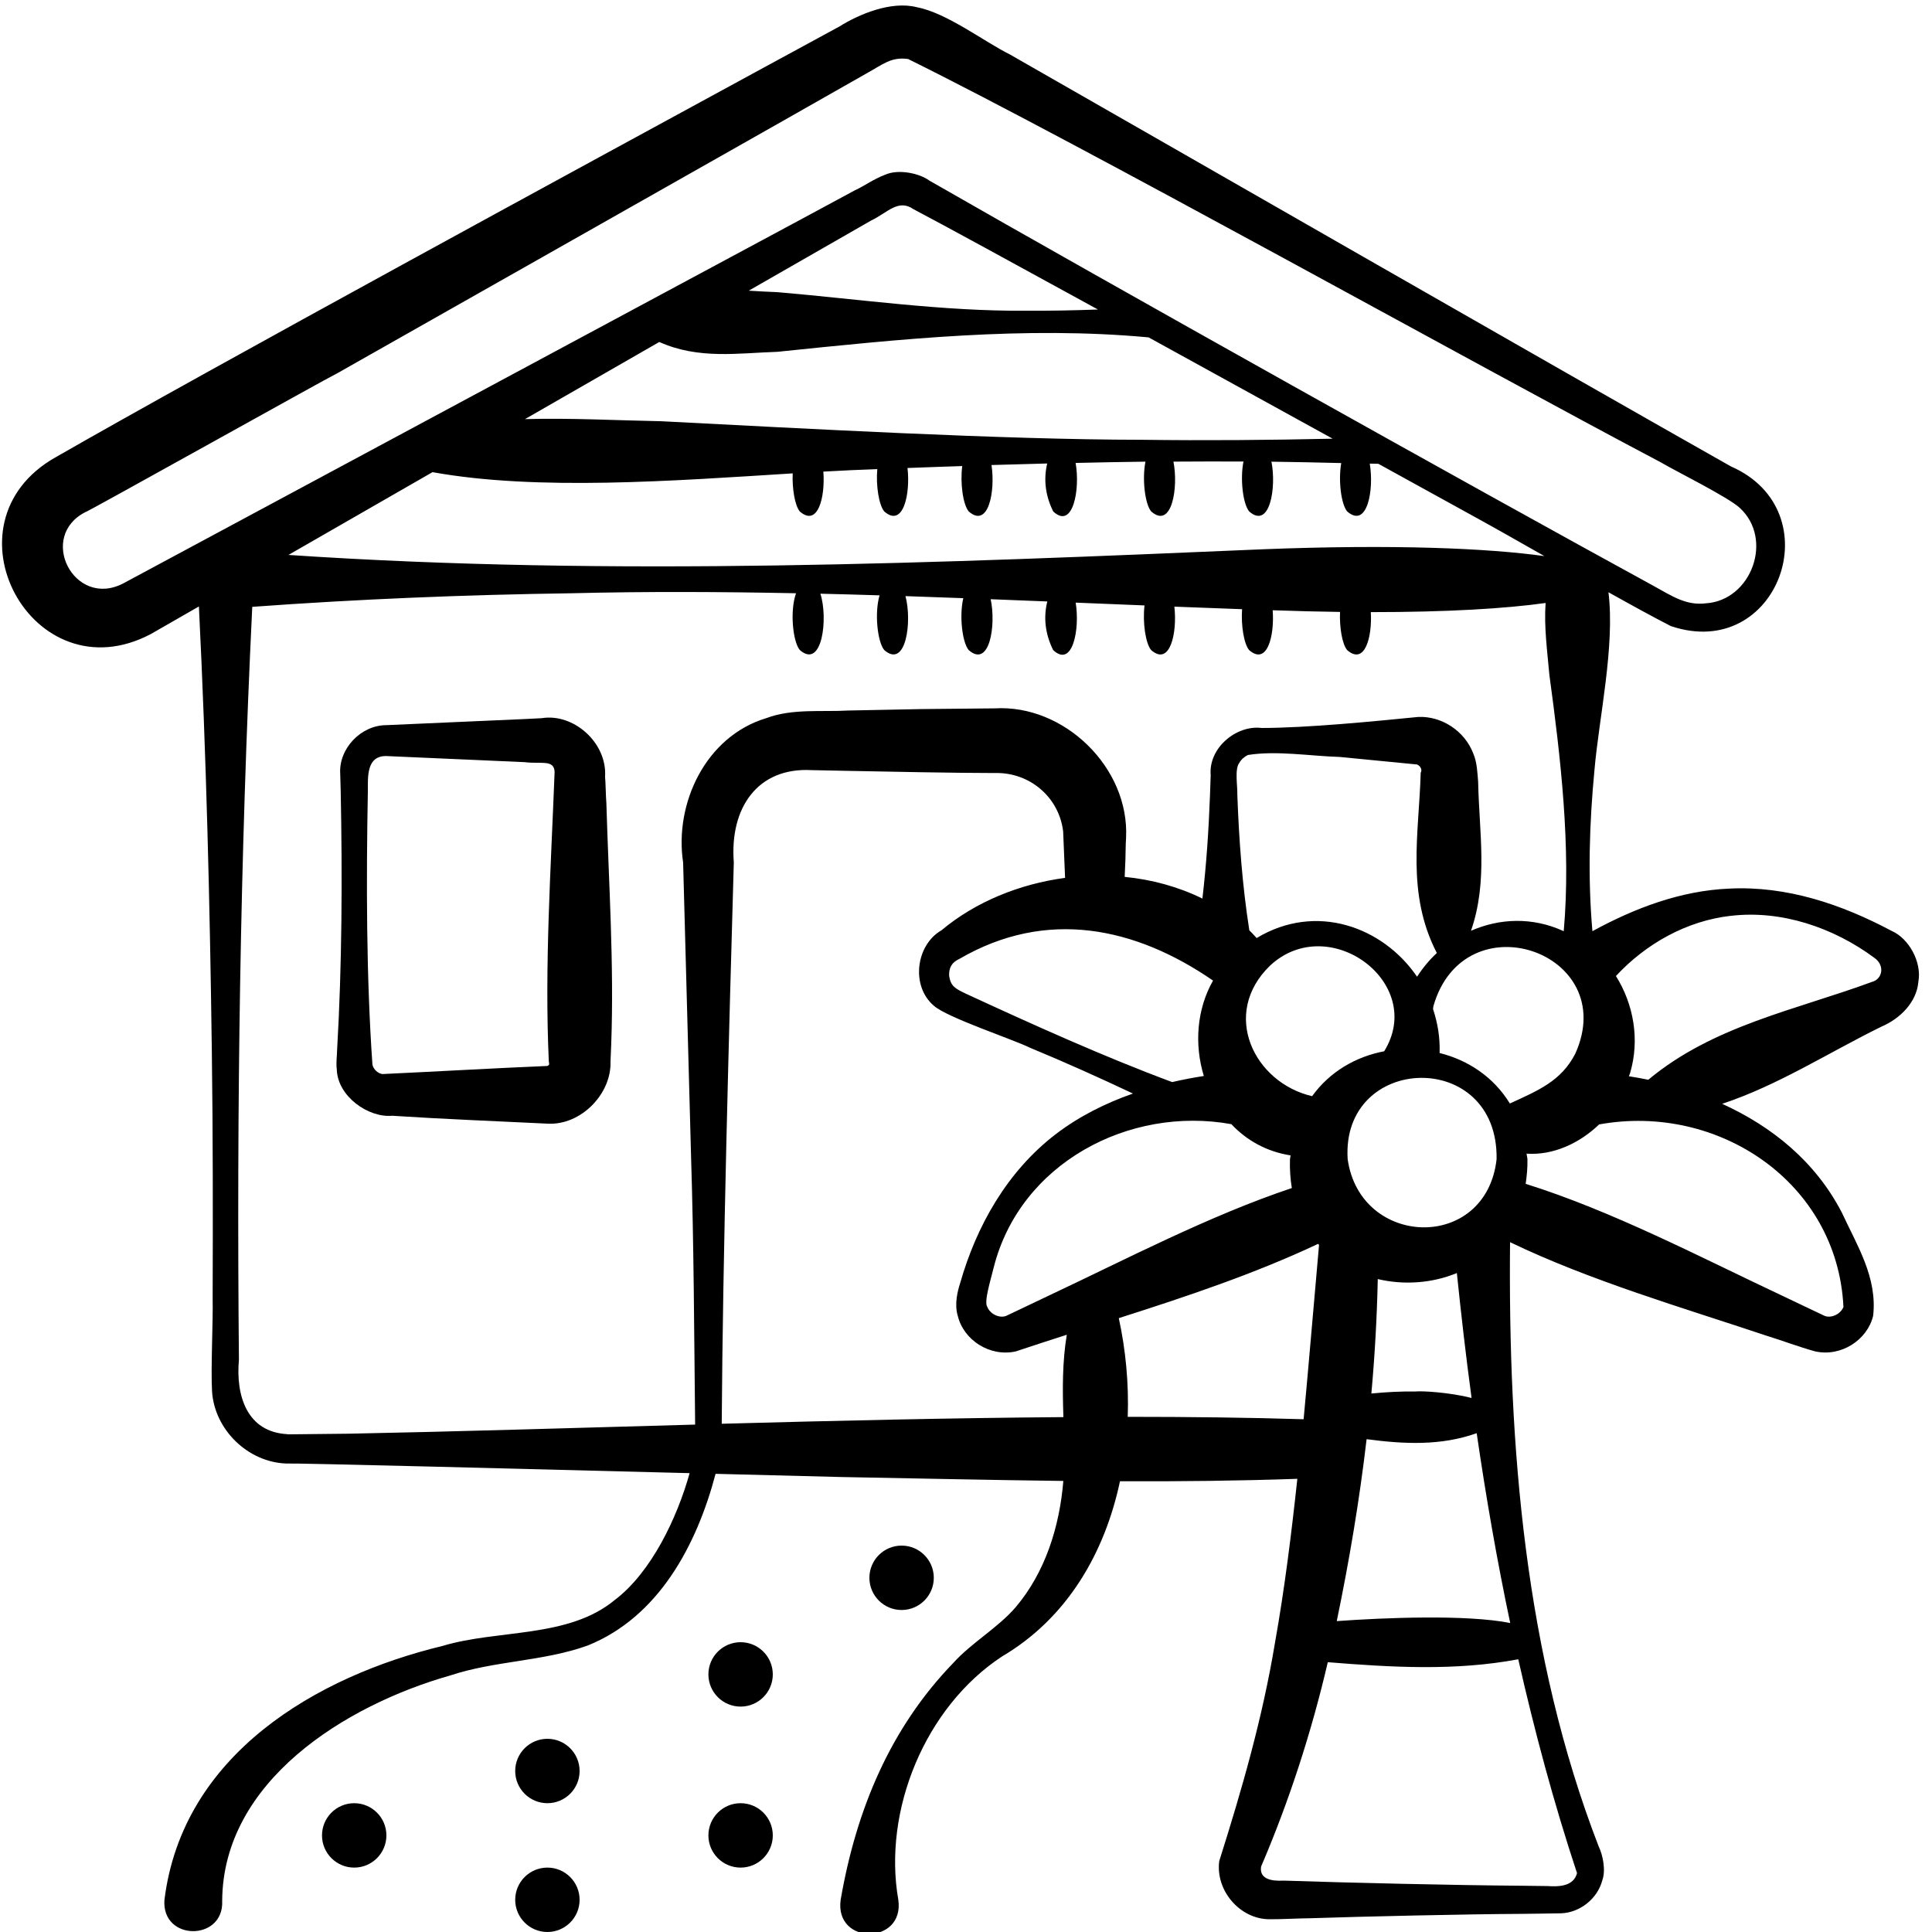 <svg width="60" height="60" viewBox="0 0 60 60" fill="none" xmlns="http://www.w3.org/2000/svg">
<g clip-path="url(#clip0_203_277)">
<path d="M4.684 19.691C5.139 19.43 5.647 19.138 6.177 18.834C6.406 23.446 6.518 28.058 6.579 32.67C6.613 35.218 6.613 37.767 6.604 40.315C6.62 41.023 6.543 42.518 6.586 43.22C6.665 44.402 7.699 45.41 8.89 45.451C9.092 45.433 16.375 45.62 21.417 45.75C21.033 47.126 20.233 48.826 19.091 49.69C17.645 50.885 15.478 50.595 13.743 51.116C9.829 52.061 5.668 54.481 5.107 59.001C5.011 60.293 6.96 60.292 6.9 59.033C6.923 55.326 10.708 52.963 13.985 52.032C15.371 51.573 16.868 51.599 18.249 51.104C20.457 50.216 21.638 47.986 22.223 45.771C24.279 45.824 25.827 45.864 26.112 45.87C28.416 45.912 30.719 45.964 33.023 45.992C32.906 47.408 32.465 48.828 31.536 49.921C30.987 50.557 30.172 51.015 29.6 51.65C27.653 53.663 26.593 56.192 26.107 59.001C25.912 60.417 28.097 60.403 27.898 59.001C27.413 56.23 28.726 53.015 31.12 51.442C33.144 50.25 34.309 48.228 34.782 46.002C36.618 46.01 38.454 45.989 40.29 45.926C40.106 47.635 39.895 49.339 39.594 51.028C39.206 53.363 38.572 55.561 37.865 57.796C37.742 58.708 38.504 59.602 39.423 59.604C39.742 59.608 40.371 59.575 40.681 59.573C42.314 59.518 45.601 59.444 47.235 59.437C47.507 59.436 48.223 59.423 48.485 59.419C49.068 59.398 49.611 58.964 49.759 58.401C49.877 58.081 49.776 57.602 49.648 57.342C47.353 51.409 46.835 44.904 46.896 38.577C49.383 39.774 52.251 40.609 54.84 41.475C55.328 41.625 55.86 41.827 56.369 41.968C57.18 42.148 57.992 41.613 58.172 40.865C58.307 39.671 57.675 38.685 57.199 37.656C56.38 36.076 55.038 34.988 53.483 34.28C55.221 33.705 56.78 32.693 58.432 31.882C59.006 31.637 59.523 31.129 59.577 30.489C59.688 29.869 59.277 29.138 58.74 28.907C57.202 28.088 55.487 27.503 53.692 27.597C52.196 27.663 50.78 28.195 49.454 28.919C49.308 27.249 49.358 25.578 49.518 23.908C49.656 22.307 50.159 20.069 49.952 18.393C50.673 18.796 51.352 19.169 51.888 19.443C55.225 20.572 56.916 15.869 53.759 14.487C48.293 11.4 36.726 4.754 31.361 1.69C30.57 1.298 29.399 0.398 28.476 0.225C27.674 0.016 26.658 0.452 26.07 0.822C25.511 1.126 24.033 1.929 23.455 2.243C18.398 4.996 6.581 11.415 1.725 14.202C-1.903 16.253 1.014 21.628 4.684 19.691ZM20.476 10.621C21.698 11.168 22.92 10.965 24.142 10.926C27.973 10.532 31.82 10.12 35.672 10.478C37.609 11.543 39.633 12.657 41.387 13.624C39.412 13.668 37.437 13.684 35.461 13.658C31.12 13.654 24.939 13.307 20.541 13.082C19.129 13.055 17.717 12.977 16.304 13.016C17.72 12.203 19.128 11.394 20.474 10.621H20.476ZM23.25 9.029C24.692 8.202 25.995 7.455 27.056 6.847C27.561 6.61 27.892 6.164 28.37 6.497C29.233 6.95 31.478 8.176 34.097 9.612C33.352 9.64 32.607 9.654 31.862 9.65C29.281 9.67 26.709 9.292 24.142 9.073C23.845 9.064 23.547 9.044 23.25 9.027V9.029ZM13.436 14.664C16.688 15.25 20.898 14.934 24.618 14.701C24.598 15.183 24.687 15.703 24.839 15.884C25.402 16.378 25.631 15.431 25.57 14.646C26.148 14.613 26.705 14.588 27.245 14.569C27.199 15.084 27.296 15.687 27.462 15.884C28.052 16.401 28.277 15.336 28.183 14.534C28.75 14.511 29.316 14.494 29.883 14.474C29.814 15.008 29.908 15.674 30.085 15.884C30.698 16.421 30.915 15.252 30.792 14.442C31.369 14.424 31.945 14.408 32.522 14.394C32.404 14.891 32.465 15.395 32.709 15.884C33.321 16.458 33.551 15.199 33.404 14.377C34.127 14.362 34.85 14.344 35.573 14.337C35.465 14.886 35.559 15.656 35.752 15.884C36.392 16.445 36.602 15.143 36.442 14.336C37.167 14.332 37.892 14.329 38.617 14.333C38.508 14.883 38.602 15.655 38.795 15.884C39.435 16.445 39.645 15.146 39.486 14.338C40.208 14.346 40.93 14.364 41.653 14.381C41.558 14.927 41.651 15.661 41.838 15.883C42.462 16.43 42.677 15.208 42.539 14.398C42.628 14.401 42.716 14.401 42.805 14.403C44.131 15.134 45.191 15.718 45.767 16.035C46.369 16.364 47.144 16.805 47.963 17.27C46.187 17.024 43.281 16.9 39.251 17.057C29.156 17.487 19.051 17.912 8.958 17.234C10.361 16.428 11.875 15.559 13.434 14.662L13.436 14.664ZM8.932 44.54C7.664 44.478 7.319 43.338 7.42 42.227C7.347 34.432 7.456 26.635 7.834 18.846C11.14 18.605 14.446 18.471 17.753 18.424C20.077 18.366 22.4 18.378 24.722 18.424C24.527 18.96 24.619 19.926 24.839 20.187C25.536 20.798 25.724 19.201 25.478 18.438C26.091 18.452 26.704 18.47 27.316 18.489C27.153 19.036 27.251 19.937 27.461 20.188C28.137 20.78 28.332 19.3 28.12 18.513C28.719 18.533 29.317 18.554 29.916 18.577C29.787 19.128 29.884 19.951 30.084 20.189C30.733 20.758 30.939 19.413 30.766 18.609C31.352 18.632 31.938 18.655 32.525 18.679C32.4 19.183 32.461 19.693 32.707 20.189C33.311 20.755 33.542 19.537 33.406 18.715C34.119 18.744 34.831 18.773 35.544 18.802C35.481 19.332 35.576 19.982 35.75 20.189C36.34 20.706 36.564 19.642 36.471 18.84C37.172 18.868 37.873 18.893 38.574 18.919C38.538 19.424 38.632 19.998 38.793 20.189C39.356 20.682 39.585 19.737 39.524 18.952C40.259 18.978 40.958 18.995 41.616 19.004C41.595 19.487 41.684 20.008 41.837 20.189C42.386 20.67 42.618 19.782 42.572 19.01C44.944 19.011 46.759 18.9 48 18.726C47.948 19.47 48.052 20.214 48.117 20.958C48.464 23.506 48.795 26.313 48.563 28.919C47.586 28.469 46.562 28.521 45.683 28.906C46.216 27.37 45.936 25.841 45.905 24.28C45.882 23.997 45.87 23.664 45.754 23.402C45.485 22.692 44.762 22.235 44.05 22.265C42.628 22.406 40.591 22.606 39.182 22.608C38.393 22.509 37.527 23.23 37.599 24.071L37.578 24.677C37.538 25.753 37.468 26.829 37.342 27.906C36.593 27.538 35.772 27.315 34.928 27.232L34.943 26.876C34.957 26.703 34.955 26.183 34.971 26.022C35.08 23.831 33.04 21.87 30.892 21.999L28.615 22.021L26.338 22.066C25.541 22.114 24.609 21.998 23.802 22.301C21.91 22.869 20.938 24.959 21.215 26.787L21.461 35.896C21.549 38.678 21.557 41.46 21.588 44.242C17.754 44.348 14.047 44.463 10.821 44.525L8.931 44.545L8.932 44.54ZM32.576 40.234L31.264 40.858C31.075 40.951 30.763 40.834 30.663 40.59C30.553 40.438 30.75 39.808 30.857 39.377C31.669 36.125 35.069 34.338 38.241 34.912C38.713 35.415 39.337 35.766 40.081 35.882C40.077 35.923 40.064 35.958 40.061 36C40.051 36.319 40.073 36.617 40.119 36.896C37.559 37.752 34.982 39.102 32.576 40.234ZM37.672 30.452C37.161 31.354 37.089 32.442 37.386 33.416C37.055 33.467 36.727 33.53 36.402 33.605C34.275 32.815 32.043 31.805 30.001 30.862C29.653 30.697 29.525 30.623 29.476 30.304C29.468 30.057 29.55 29.89 29.8 29.776C32.507 28.206 35.259 28.791 37.673 30.453L37.672 30.452ZM44.622 29.597C44.388 29.814 44.183 30.062 44.008 30.333C42.948 28.78 40.868 28.021 39.026 29.132C38.95 29.052 38.879 28.967 38.799 28.893C38.579 27.487 38.478 26.08 38.426 24.674C38.438 24.437 38.336 23.886 38.487 23.693C38.547 23.586 38.644 23.5 38.754 23.447C39.647 23.304 40.687 23.48 41.608 23.508L44.01 23.742C44.126 23.796 44.172 23.918 44.121 23.998C44.069 25.892 43.663 27.737 44.622 29.597ZM41.853 36C41.642 32.717 46.536 32.548 46.478 36C46.153 38.884 42.244 38.758 41.853 36ZM39.445 29.986C41.27 28.29 44.298 30.525 42.987 32.648C42.109 32.815 41.298 33.28 40.749 34.043C38.948 33.625 37.895 31.483 39.445 29.986ZM42.788 39.723C43.6 39.914 44.471 39.854 45.244 39.536C45.378 40.831 45.526 42.125 45.701 43.415C45.026 43.242 44.166 43.191 43.957 43.214C43.501 43.208 43.045 43.232 42.589 43.277C42.696 42.095 42.763 40.91 42.788 39.723ZM44.708 32.702C44.725 32.223 44.647 31.765 44.504 31.336C44.509 31.307 44.509 31.277 44.515 31.248C45.475 27.897 50.337 29.574 48.923 32.721C48.484 33.578 47.762 33.869 46.89 34.27C46.385 33.445 45.591 32.922 44.708 32.702ZM22.414 44.215C22.446 38.972 22.643 31.907 22.789 26.783C22.658 25.088 23.527 23.826 25.201 23.917L26.34 23.94C27.477 23.963 29.756 24.008 30.894 24.007C31.984 23.977 32.892 24.766 33.017 25.82C33.017 25.82 33.051 26.628 33.077 27.263C31.66 27.453 30.295 28.007 29.24 28.89C28.445 29.345 28.278 30.621 29.003 31.235C29.416 31.604 31.471 32.281 31.988 32.539C33.066 32.984 34.129 33.463 35.185 33.961C34.334 34.26 33.525 34.662 32.797 35.215C31.284 36.371 30.323 38.068 29.812 39.87C29.747 40.074 29.631 40.494 29.745 40.866C29.925 41.614 30.737 42.149 31.547 41.969C32.068 41.794 32.597 41.623 33.13 41.452C32.99 42.299 32.996 43.152 33.025 44.01C29.579 44.036 25.956 44.12 22.415 44.216L22.414 44.215ZM35.023 44.001C35.058 42.963 34.961 41.924 34.745 40.936C36.853 40.264 38.975 39.553 40.935 38.629L40.964 38.662C40.802 40.467 40.654 42.274 40.485 44.076C38.773 44.023 36.938 44.001 35.023 44.001ZM48.054 58.573L47.235 58.563C45.213 58.549 41.877 58.472 39.862 58.404C39.531 58.423 39.102 58.379 39.164 57.969C40.042 55.922 40.734 53.775 41.236 51.621C43.212 51.78 45.188 51.899 47.151 51.53C47.659 53.773 48.254 55.992 48.976 58.172C48.866 58.592 48.401 58.595 48.054 58.573ZM46.901 50.404C45.539 50.133 42.97 50.24 41.514 50.345C41.903 48.472 42.22 46.588 42.441 44.695C43.595 44.848 44.743 44.907 45.86 44.509C46.148 46.487 46.489 48.454 46.901 50.404ZM57.25 40.59C57.15 40.834 56.839 40.951 56.649 40.858L55.337 40.234C52.806 39.043 50.071 37.608 47.381 36.765C47.416 36.522 47.442 36.272 47.436 36C47.432 35.939 47.414 35.887 47.408 35.828C48.232 35.884 49.047 35.511 49.662 34.92C53.359 34.249 57.064 36.719 57.25 40.59ZM53.755 28.442C55.316 28.258 56.935 28.801 58.212 29.748C58.546 29.984 58.461 30.407 58.138 30.493C55.752 31.372 53.204 31.852 51.189 33.533C50.989 33.491 50.788 33.456 50.587 33.424C50.595 33.395 50.611 33.369 50.619 33.34C50.938 32.286 50.726 31.174 50.184 30.311C51.119 29.304 52.386 28.595 53.754 28.441L53.755 28.442ZM2.666 15.897C2.618 15.956 10.136 11.753 10.485 11.586L24.298 3.764C24.864 3.443 26.34 2.604 26.886 2.294C27.43 1.995 27.668 1.762 28.201 1.832C33.654 4.528 45.922 11.378 51.564 14.351C52.029 14.626 53.682 15.445 54.029 15.772C55.089 16.741 54.394 18.648 52.975 18.737C52.365 18.812 51.924 18.51 51.372 18.206C45.778 15.15 34.424 8.798 28.863 5.609C28.555 5.38 27.91 5.245 27.498 5.422C27.087 5.582 26.889 5.753 26.538 5.916L24.791 6.858C20.282 9.282 8.49 15.615 3.813 18.126C2.292 18.896 1.153 16.651 2.666 15.897Z" fill="black"/>
<path d="M18.791 24.125C18.86 23.056 17.803 22.142 16.823 22.304L16.287 22.331L12.002 22.52C11.203 22.52 10.512 23.258 10.566 24.036L10.581 24.572C10.633 27.203 10.623 29.985 10.469 32.607C10.467 32.82 10.431 32.968 10.46 33.221C10.489 34.048 11.434 34.717 12.181 34.651C13.786 34.755 15.396 34.818 17.002 34.896C18.034 34.957 18.994 33.977 18.96 32.964L18.982 32.428C19.073 29.934 18.904 27.423 18.831 24.929C18.814 24.761 18.809 24.284 18.791 24.125ZM17.044 32.963C17.055 33.05 17.075 33.061 17.003 33.104C15.373 33.172 13.45 33.283 11.87 33.356C11.736 33.331 11.6 33.218 11.566 33.063C11.374 30.306 11.373 27.349 11.424 24.572C11.425 24.119 11.379 23.469 12.002 23.48L16.288 23.669C16.812 23.734 17.2 23.578 17.224 23.968C17.111 26.937 16.907 29.998 17.044 32.963Z" fill="black"/>
<path d="M11 58C11.552 58 12 57.552 12 57C12 56.448 11.552 56 11 56C10.448 56 10 56.448 10 57C10 57.552 10.448 58 11 58Z" fill="black"/>
<path d="M17 56C17.552 56 18 55.552 18 55C18 54.448 17.552 54 17 54C16.448 54 16 54.448 16 55C16 55.552 16.448 56 17 56Z" fill="black"/>
<path d="M17 60C17.552 60 18 59.552 18 59C18 58.448 17.552 58 17 58C16.448 58 16 58.448 16 59C16 59.552 16.448 60 17 60Z" fill="black"/>
<path d="M23 53C23.552 53 24 52.552 24 52C24 51.448 23.552 51 23 51C22.448 51 22 51.448 22 52C22 52.552 22.448 53 23 53Z" fill="black"/>
<path d="M23 58C23.552 58 24 57.552 24 57C24 56.448 23.552 56 23 56C22.448 56 22 56.448 22 57C22 57.552 22.448 58 23 58Z" fill="black"/>
<path d="M28 50C28.552 50 29 49.552 29 49C29 48.448 28.552 48 28 48C27.448 48 27 48.448 27 49C27 49.552 27.448 50 28 50Z" fill="black"/>
</g>
<defs>
<clipPath id="clip0_203_277">
<rect width="60" height="60" fill="white"/>
</clipPath>
</defs>
</svg>
